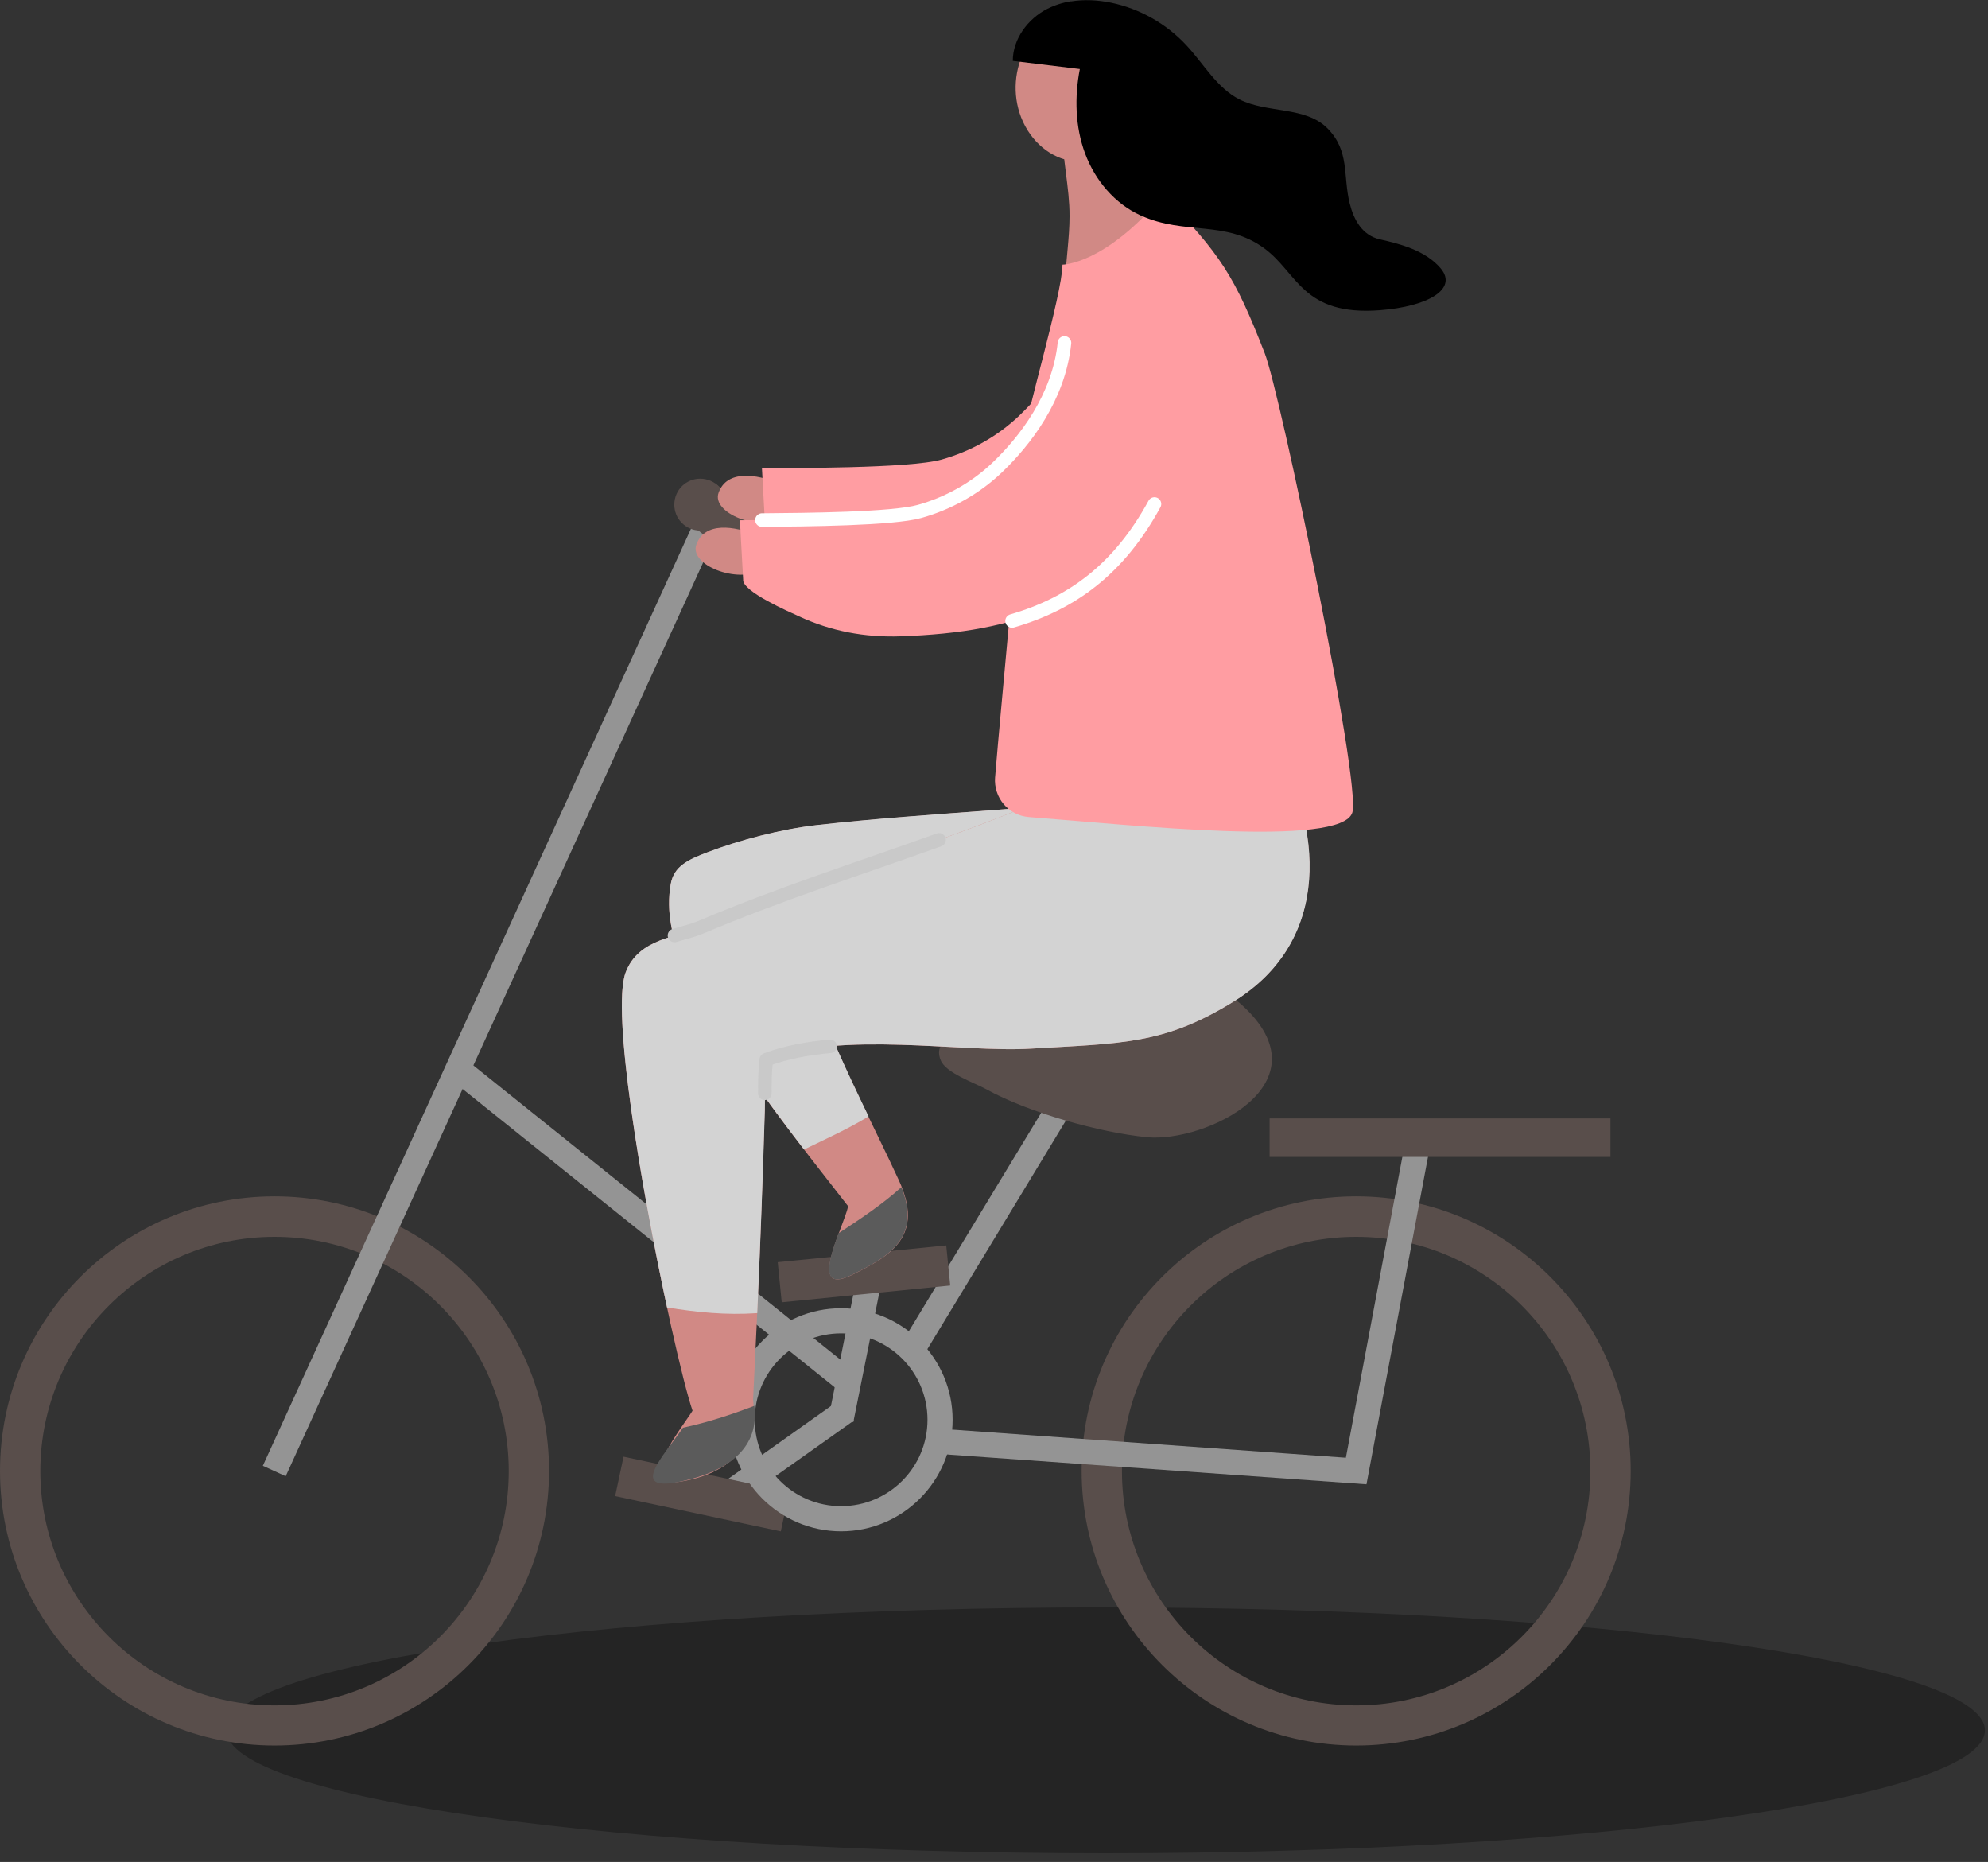 <svg width="110" height="103" viewBox="0 0 110 103" fill="none" xmlns="http://www.w3.org/2000/svg">
<rect x="0" y="0" width="110" height="103" fill="#333333" stroke="none"/>
<g clip-path="url(#clip0_98_6216)">
<path opacity="0.3" d="M109.83 95.72C109.83 91.97 88.05 88.92 61.18 88.92C34.31 88.92 12.53 91.96 12.53 95.72C12.53 99.48 34.31 102.52 61.18 102.52C88.05 102.52 109.83 99.48 109.83 95.72Z" fill="black"/>
<path d="M46.441 77.451L40.077 81.962L40.881 83.096L47.245 78.585L46.441 77.451Z" fill="#949494"/>
<path d="M34.502 80.582L34.038 82.763L43.203 84.714L43.667 82.533L34.502 80.582Z" fill="#594E4B"/>
<path d="M58.619 59.898L49.859 74.35L51.048 75.071L59.807 60.618L58.619 59.898Z" fill="#949494"/>
<path d="M46.54 84.71C43.14 84.71 40.37 81.94 40.37 78.54C40.37 75.14 43.14 72.37 46.54 72.37C49.94 72.37 52.71 75.14 52.71 78.54C52.71 81.94 49.94 84.71 46.54 84.71ZM46.54 73.76C43.9 73.76 41.76 75.9 41.76 78.54C41.76 81.18 43.9 83.32 46.54 83.32C49.18 83.32 51.32 81.18 51.32 78.54C51.32 75.9 49.18 73.76 46.54 73.76Z" fill="#949494"/>
<path d="M47.389 70.747L45.854 78.394L47.217 78.668L48.752 71.02L47.389 70.747Z" fill="#949494"/>
<path d="M15.19 96.56C6.82 96.56 0 89.75 0 81.37C0 72.99 6.81 66.18 15.19 66.18C23.57 66.18 30.38 72.99 30.38 81.37C30.38 89.75 23.57 96.56 15.19 96.56ZM15.19 68.42C8.05 68.42 2.23 74.23 2.23 81.38C2.23 88.53 8.04 94.34 15.19 94.34C22.34 94.34 28.15 88.53 28.15 81.38C28.15 74.23 22.34 68.42 15.19 68.42Z" fill="#594E4B"/>
<path d="M52.357 68.894L43.033 69.823L43.254 72.042L52.578 71.113L52.357 68.894Z" fill="#594E4B"/>
<path d="M54.14 57.19C53.18 57.13 51.56 57.43 52.05 58.65C52.32 59.35 53.94 59.91 54.56 60.25C56.89 61.54 60.82 62.65 63.47 62.91C66.67 63.22 73.53 59.96 68.71 55.59C65.5 52.68 59.67 56.21 54.14 57.19Z" fill="#594E4B"/>
<path d="M75.04 96.56C66.67 96.56 59.85 89.75 59.85 81.37C59.85 72.99 66.66 66.18 75.04 66.18C83.42 66.18 90.23 72.99 90.23 81.37C90.23 89.75 83.42 96.56 75.04 96.56ZM75.04 68.42C67.9 68.42 62.08 74.23 62.08 81.38C62.08 88.53 67.89 94.34 75.04 94.34C82.19 94.34 88 88.53 88 81.38C88 74.23 82.19 68.42 75.04 68.42Z" fill="#594E4B"/>
<path d="M38.501 28.661L14.543 81.086L15.807 81.664L39.765 29.238L38.501 28.661Z" fill="#949494"/>
<path d="M25.908 58.711L25.039 59.796L46.521 77.013L47.39 75.928L25.908 58.711Z" fill="#949494"/>
<path d="M75.61 82.11L51.83 80.42L51.93 79.03L74.47 80.64L77.82 62.8L79.19 63.06L75.61 82.11Z" fill="#949494"/>
<path d="M89.11 61.87H70.25V64H89.11V61.87Z" fill="#594E4B"/>
<path d="M40.17 28.08C40.26 27.29 39.7 26.58 38.91 26.49C38.12 26.4 37.41 26.96 37.32 27.75C37.23 28.54 37.79 29.25 38.58 29.34C39.37 29.43 40.08 28.87 40.17 28.08Z" fill="#594E4B"/>
<path d="M39.57 26.74L42.34 28.97L40.87 31.14L37.81 28.68" fill="#594E4B"/>
<path d="M43.14 30.28C43.14 29.49 42.5 28.85 41.71 28.85C40.92 28.85 40.28 29.49 40.28 30.28C40.28 31.07 40.92 31.71 41.71 31.71C42.5 31.71 43.14 31.07 43.14 30.28Z" fill="#594E4B"/>
<path d="M66.35 53.74C62.65 55.71 59.86 56.62 55.59 55.55C51.91 54.62 47.95 52.92 44.19 51.95C44.38 52.67 44.59 53.41 44.82 54.17C45.92 57.72 48.34 62.24 49.74 65.3C51.14 68.36 49.35 69.45 47.11 70.54C44.62 71.75 46.67 67.9 46.93 66.73C44.91 64.13 43.08 61.85 41.18 59.07C40.84 58.57 40.34 57.92 39.87 57.13C38.48 54.77 36.59 51.92 37.11 48.93C37.28 47.92 38.08 47.56 39.16 47.15C40.89 46.49 43.19 45.87 45.2 45.65C51.71 44.92 58.29 44.77 64.77 43.82" fill="#D18985"/>
<path d="M47.1 70.54C49.25 69.5 50.97 68.45 49.88 65.67C48.83 66.62 47.58 67.45 46.4 68.22C45.85 69.7 45.32 71.4 47.1 70.54Z" fill="#5B5B5B"/>
<path d="M64.77 43.81C58.29 44.77 51.7 44.91 45.2 45.64C43.19 45.87 40.89 46.48 39.16 47.14C38.08 47.55 37.28 47.91 37.11 48.92C36.59 51.92 38.48 54.76 39.87 57.12C40.34 57.91 40.84 58.56 41.18 59.06C42.29 60.69 43.37 62.14 44.49 63.59C45.62 63.04 46.93 62.45 48.06 61.76C46.86 59.27 45.55 56.5 44.82 54.16C44.58 53.4 44.38 52.66 44.19 51.94C47.96 52.91 51.91 54.61 55.59 55.54C59.86 56.62 62.65 55.7 66.35 53.73L64.77 43.8V43.81Z" fill="#D3D3D3"/>
<path d="M62.36 42.06C54.8 46.02 46.59 47.99 38.79 51.3C37.51 51.84 35.34 51.89 34.62 53.79C33.48 56.79 37.27 74.99 38.32 78.04C37.86 78.8 35.01 82.34 37.53 81.98C40.12 81.61 41.96 80.15 41.67 77.41C41.94 72.1 42.16 66.68 42.31 61.45C42.34 60.32 42.27 59.65 42.4 58.61C46.62 57.01 53.22 58.24 57.02 58.01C62.07 57.71 64.4 57.79 68.26 55.4C73.71 52.03 73.23 45.74 70.33 40.77" fill="#D18985"/>
<path d="M37.54 81.98C40.47 81.4 42.02 79.98 41.74 77.77C40.43 78.27 39.14 78.69 37.79 78.98C36.74 80.51 34.78 82.53 37.54 81.98Z" fill="#5B5B5B"/>
<path d="M70.33 40.78L62.36 42.06C54.8 46.02 46.59 47.99 38.79 51.3C37.51 51.84 35.34 51.89 34.62 53.79C33.81 55.93 35.49 65.74 36.91 72.33C38.57 72.59 40.13 72.76 41.9 72.64C42.07 68.89 42.21 65.12 42.32 61.45C42.35 60.32 42.28 59.65 42.41 58.61C46.63 57.01 53.23 58.24 57.03 58.01C62.08 57.71 64.41 57.79 68.27 55.4C73.72 52.03 73.24 45.74 70.34 40.77L70.33 40.78Z" fill="#D3D3D3"/>
<path d="M42.32 60.48C42.32 59.86 42.32 59.32 42.4 58.62C43.46 58.22 44.66 58 45.93 57.88" stroke="#C9C9C9" stroke-width="0.75" stroke-linecap="round" stroke-linejoin="round"/>
<path d="M51.96 46.46C47.56 48.04 43.11 49.46 38.79 51.29C38.37 51.47 37.85 51.59 37.32 51.75" stroke="#C9C9C9" stroke-width="0.75" stroke-linecap="round" stroke-linejoin="round"/>
<path d="M43.07 26.73C41.88 26.23 40.22 25.97 39.76 27.26C39.36 28.38 42 29.44 43.41 28.65C44.41 28.09 43.62 27.71 43.07 26.73Z" fill="#D18985"/>
<path d="M60.12 16.1C59.81 19.13 57.93 21.53 56.39 23C55.16 24.17 53.67 24.98 52.11 25.42C50.31 25.93 43.61 25.88 42.16 25.91C42.16 25.91 42.34 29.16 42.34 29.19C42.27 29.85 44.92 30.99 45.44 31.23C47.19 32.04 49.05 32.4 51.06 32.33C57.59 32.1 62.08 30.55 65.12 25" fill="#FF9DA2"/>
<path d="M58.79 7.14C58.76 8.73 59.19 10.38 59.18 11.96C59.18 13.14 58.99 14.31 58.94 15.52C60.12 14.74 63.07 14.21 63.88 13.05C64.48 12.2 64.36 11.88 64.11 10.8C63.83 9.57 61.74 7.31 61.7 6.09C60.6 5.91 59.85 7.09 58.78 7.14H58.79Z" fill="#D18985"/>
<path d="M59.98 0.51C57.02 0.8 55.51 3.94 56.5 6.49C57.59 9.28 61.08 10.01 62.37 6.94C63.11 5.17 63.39 0.55 59.98 0.51Z" fill="#D18985"/>
<path d="M55.06 43C54.97 44.13 55.81 45.12 56.94 45.2C62.46 45.62 74.26 46.92 74.83 44.94C75.31 43.27 70.85 21.76 69.98 19.54C68.31 15.26 67.54 14.07 64.36 10.8C61.16 14.64 58.79 14.64 58.79 14.64C58.78 16.28 56.68 23.24 56.66 24.23C56.62 26.51 55.38 39.04 55.06 43.01V43Z" fill="#FF9DA2"/>
<path d="M41.84 29.6C40.65 29.1 38.99 28.84 38.53 30.13C38.13 31.25 40.77 32.31 42.18 31.52C43.18 30.96 42.39 30.58 41.84 29.6Z" fill="#D18985"/>
<path d="M58.9 18.97C58.59 21.99 56.71 24.4 55.17 25.87C53.94 27.04 52.45 27.85 50.89 28.29C49.09 28.8 42.39 28.75 40.94 28.78C40.94 28.78 41.12 32.03 41.12 32.06C41.05 32.72 43.7 33.86 44.22 34.1C45.97 34.91 47.83 35.27 49.84 35.2C56.37 34.97 60.86 33.42 63.9 27.87" fill="#FF9DA2"/>
<path d="M59.27 0.07C58.81 0.14 58.37 0.28 57.95 0.49C56.87 1.04 56.04 2.16 56.04 3.37C57.28 3.52 58.51 3.67 59.75 3.82C59.45 5.37 59.49 7.01 60.04 8.49C60.59 9.97 61.68 11.27 63.12 11.92C65.58 13.03 67.79 12.15 69.96 13.74C71.81 15.1 72.06 17.49 76.36 17.16C78.99 16.96 80.68 16 79.72 14.85C78.87 13.84 77.42 13.48 76.35 13.24C75.38 13.02 74.91 12.17 74.68 11.25C74.3 9.69 74.69 8.35 73.45 7.1C72.23 5.87 70.13 6.28 68.58 5.5C67.33 4.86 66.61 3.54 65.65 2.51C64.55 1.32 63.07 0.48 61.48 0.15C60.75 4.35561e-05 59.98 -0.04 59.25 0.08L59.27 0.07Z" fill="black"/>
<path d="M56 34.35C59.34 33.38 61.92 31.47 63.88 27.88" stroke="white" stroke-width="0.75" stroke-linecap="round" stroke-linejoin="round"/>
<path d="M58.9 18.97C58.59 21.99 56.71 24.4 55.17 25.87C53.94 27.04 52.45 27.85 50.89 28.29C49.41 28.71 44.62 28.75 42.16 28.77" stroke="white" stroke-width="0.75" stroke-linecap="round" stroke-linejoin="round"/>
</g>
<defs>
<clipPath id="clip0_98_6216">
<rect width="109.83" height="102.52" fill="white"/>
</clipPath>
</defs>
</svg>

